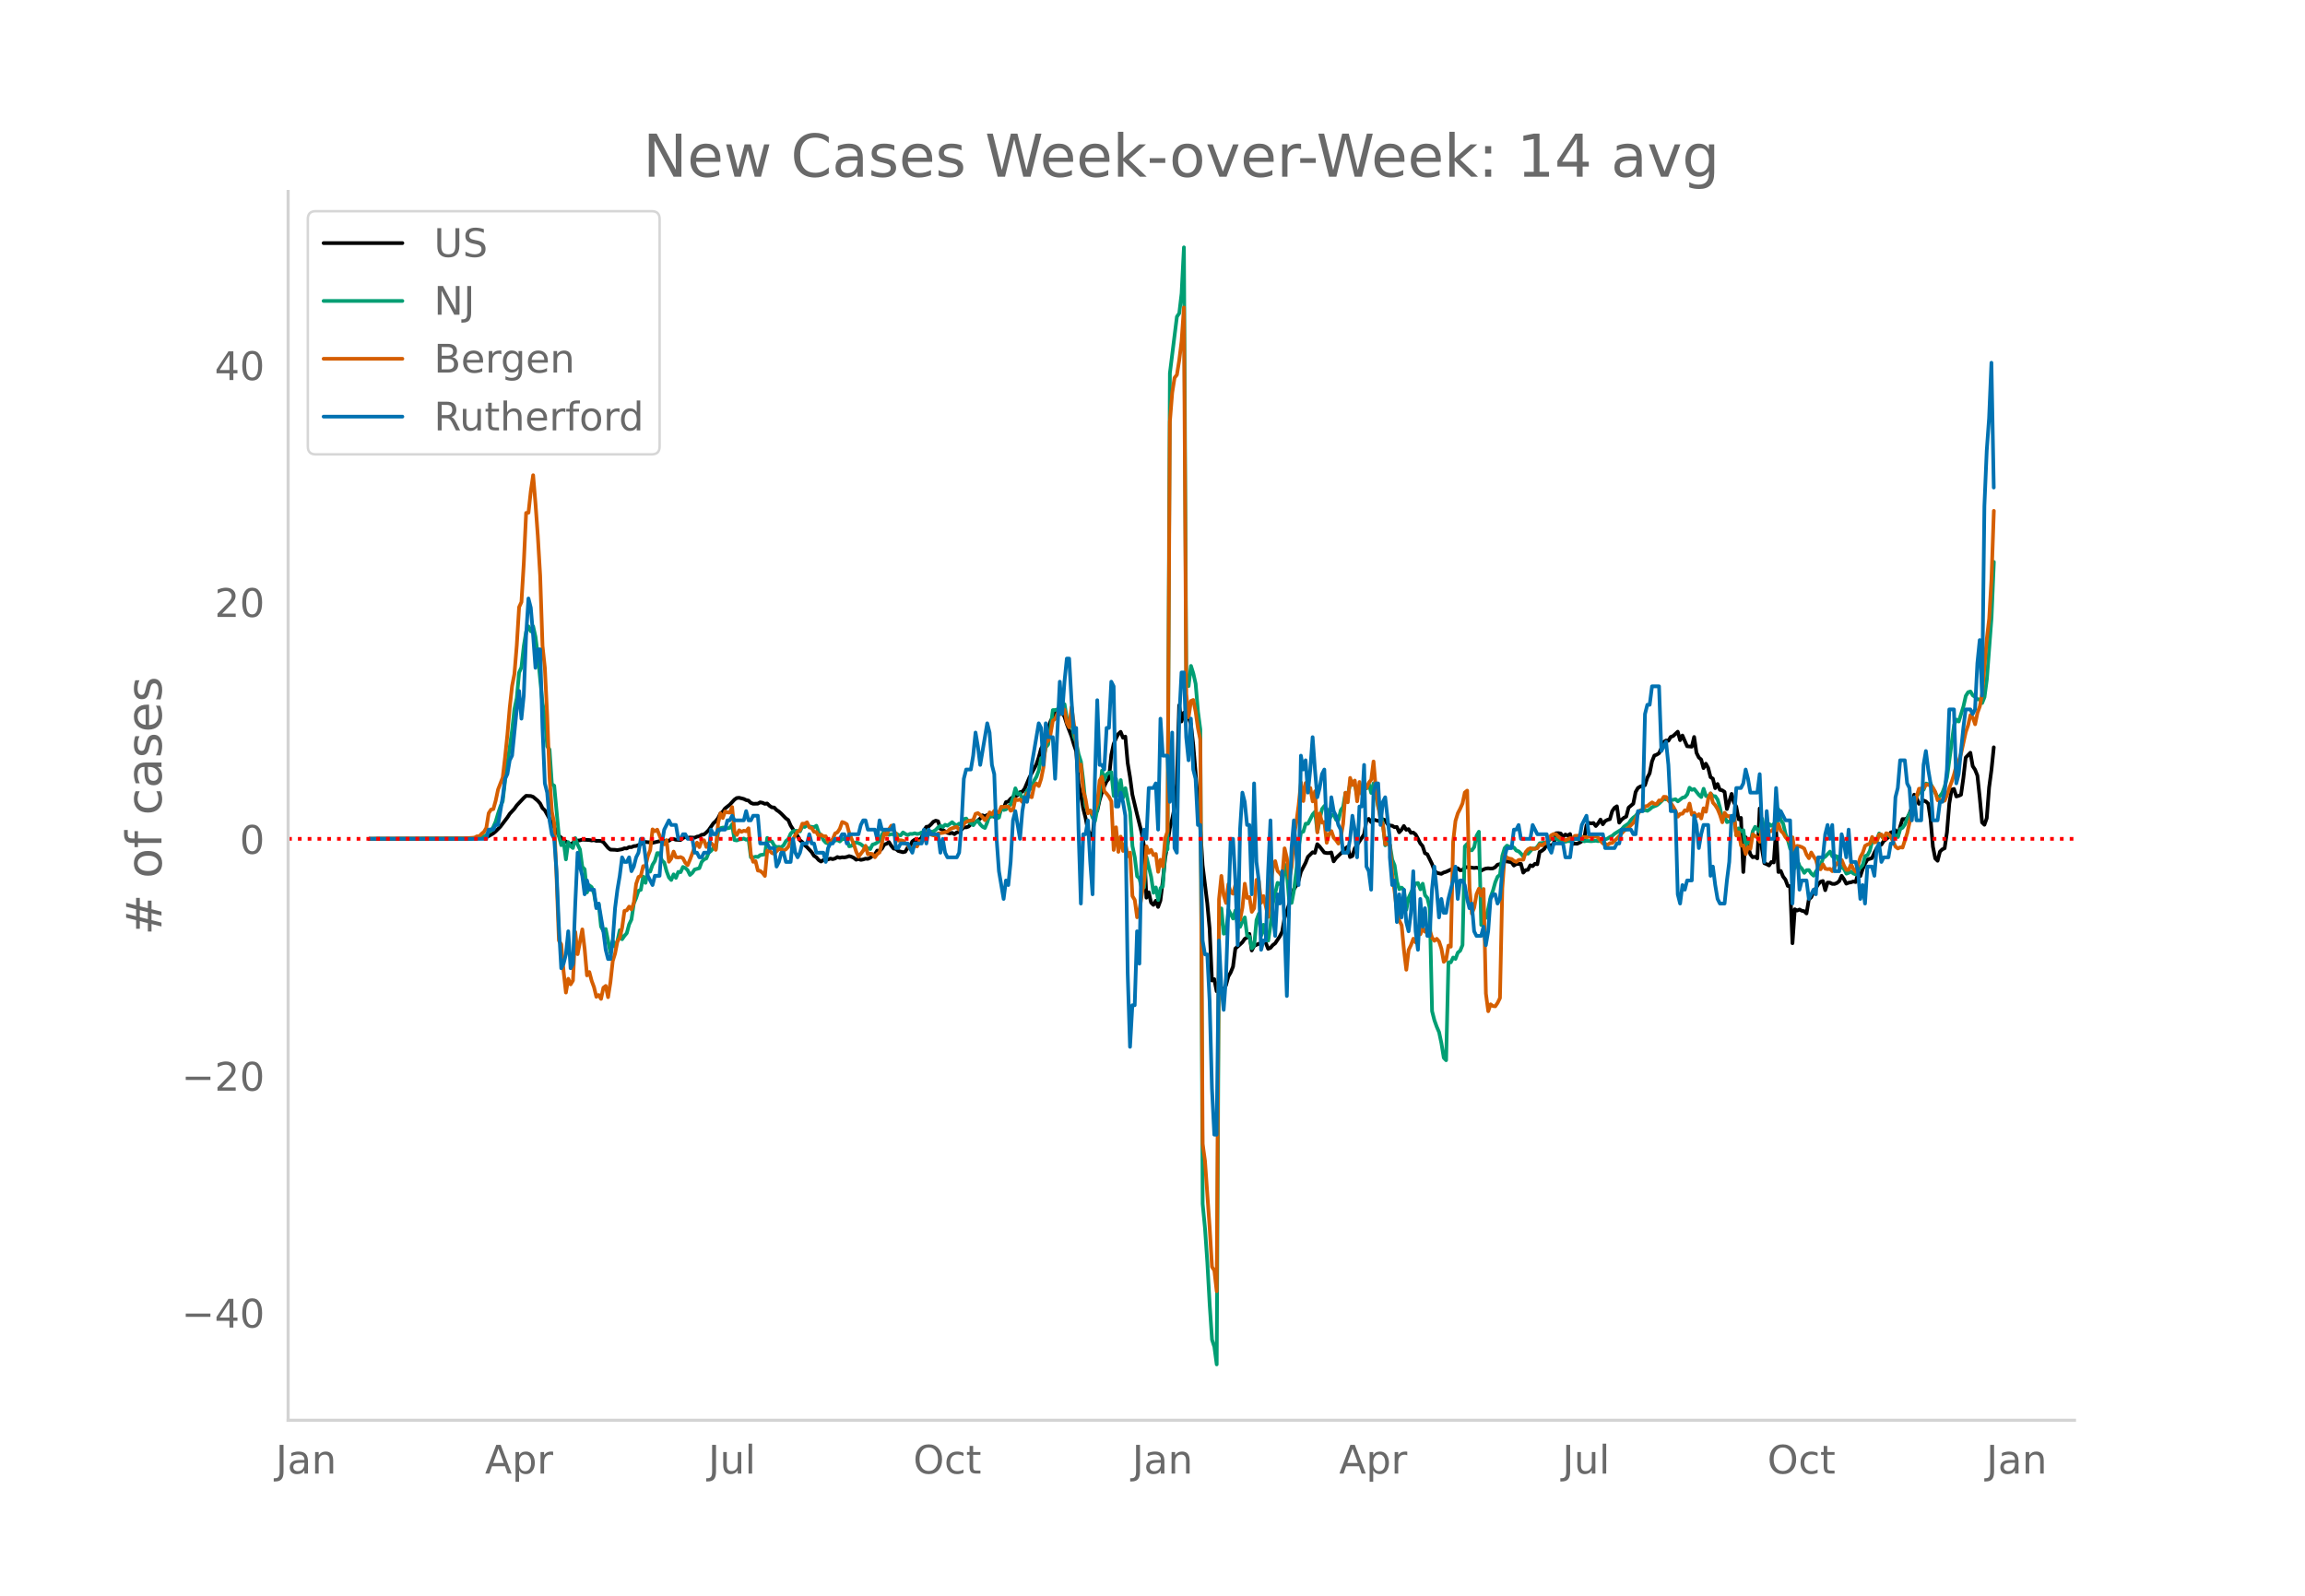 <svg height="864" viewBox="0 0 936 648" width="1248" xmlns="http://www.w3.org/2000/svg" xmlns:xlink="http://www.w3.org/1999/xlink"><defs><style>*{stroke-linecap:butt;stroke-linejoin:round}</style></defs><g id="figure_1"><path d="M0 648h936V0H0z" style="fill:#fff" id="patch_1"/><g id="axes_1"><path d="M117 576.72h725.4V77.76H117z" style="fill:none" id="patch_2"/><path clip-path="url(#pf02ab04420)" d="m149.973 340.626 40.86-.113 4.75-.276 1.9-.344.951-.374 1.9-1.121.95-.81 1.901-1.898 2.85-3.75.951-1.465 1.9-2.065.95-1.355 2.851-3.046.95-.857 1.901.086.95.335 1.9 1.599.951 1.105.95 1.876.95.885 5.702 10.268 1.9 1.75 1.9 1.372.95.295.951-.427.95-.983.95.014.95-.1.951-.291 2.85.17.95.17.951-.128.95.3.95-.025.95.089.951.423 1.9 2.32.95.756 1.901.073.95.113 1.9-.341.951-.39.95.074.95-.57.95.04.95-.416.951-.068 1.9-.743.95-.716.951-.169 1.9.172.95.178 2.851-.67.95.147.95-.337 1.901.037.95-.69.95-.054.95.317 1.901.091.95-.752.95-.504.951.415.95-.176 1.9.102.95-.438.951-.164.95-.602.95-.123.95-.793.951-.97 1.9-2.742.95-.887.95-1.207.951-1.874.95-.78.95-1.32 1.901-1.505 1.9-2.063.95-.658.95-.106 1.901.473.95.469.95.194.951.92.95.378 1.9-.037.95-.546.951.19.95.428.95-.147.95.934.951.626.95.083.95.994.95.63.95.846 1.901 1.935.95.668.95 2.209 1.901 2.997.95 1.24.95 1.764.95.747.951 1.222.95.826 1.9 2.016.951 1.514.95.602.95 1.102.95.62.95-.602.951-.041.95-.207.95-.367.95.25.951-.288.95-.57.95.305.95-.214.95.058.951-.188.95-.356.95.264.95.432.951.784.95-.334.95.404.95-.184.95-.318.951.083.95-.427.95-.78.95-.6.951-1.568.95.168.95-.923.95-1.673.95-.352.951-.667.95 1.487.95 1.157.95.149.951.829 1.9.502.95-.235.95-1.637.951-.566.95-1.97.95-.676.95.441.951-.53.95-.674.95-3.076.95-1.39.95-.146.951-.861.95-1.07.95-.423.95.251.951 3.069.95.415 1.9 1.2.951.243.95-.249.95.55.95-.732.95-.104 1.901-1.962.95.032.95-.312.951-.919.95-.334 1.9-1.21.95-.811.951-1.31.95.417.95-.559.95.799.951-.737.95.689.95.02.95-.99.95-2.298.951-.22.95-2.47.95-.237.95-1.132.951-.687.95-.321.95-.473.95-1.191.95-.204.951-1.238 1.9-4.47 1.901-3.563.95-1.82.95-2.851.95-3.511.95-1.796.951-2.801.95-3.57.95-2.875 1.901-3.563 1.9-.74.95.715.95 1.632.951 3.017 1.9 4.92.95 3.255.951 2.773.95 13.274.95 4.364.95 5.613.95 3.815.951 5.033.95 1.623.95.924.95-9.514.951-.855.95-4.333.95-3.16.95-2.492.95-2.016.951-1.071.95-9.63.95-4.414.95-2.339.951-1.776.95-.872.95 2.4.95-.474.95 10.704.951 5.742.95 7.11 1.9 7.99 1.901 7.6.95 5.41.95 20.873.95-2.212.951 4.2.95.928.95-1.67.95 2.504.951-2.62.95-7.917.95-9.25.95-5.653.95-6.51.951-3.715.95-4.614.95-9.788.95-31.798.951 6.557.95-3.594.95 1.361.95.464.95 2.913.951 8.198.95 11.226.95 13.029.95 9.2.951 15.491 1.9 15.479.95 10.294.95 21.125.951-.567.95 4.913.95-4.287.95 3.272.951.323.95-1.728.95-3.556.95-1.634.95-2.336.951-7.376 1.9-1.664.95-.89.951-1.379.95-.568.95-1.455.95 6.732.95-1.825 1.901-.924.95.306.95-1.446.951.797.95 2.406.95-.37.95-1.127.95-.7 1.901-2.87.95-1.875.95-5.555 2.851-8.538.95-3.159.95-1.386.951-2.013.95-3.657 1.9-3.644.951-2.434 1.9-1.867.95.235.95-3.52.951.955 1.9 2.453.95.192.951-.002.95-.23.95 3.62.95-1.351 2.851-2.73.95-1.147.95-.737.951 4.214.95-.414.95-3.076 3.801-5.72.95-5.587.95-.717.951 1.33.95-1.047 2.85.806.951-.87.95.26.95 1.655.95.564.951.092.95.592.95-.087.95 2.165.95-1.032.951-1.531.95 1.553.95-.28.95 1.498.951-.116.95.788.95 1.678.95 1.927.95 1.122.951 2.885.95.422 1.9 3.896.951 2.564.95 1.082 1.9.412.95-.542.951-.274 2.85-1.341.951.255.95-.371.95.804.95-.053.95-.998.951-.234 1.9.226.95.13.951-.114.95.174.95 1.042.95-.497.95-.357.951-.111.95.099.95-.038.95-.496.951-1.027.95-.198.95-.4.95-.773.951.05 1.9.337.95 1.338.95-.619 1.901-.074.95 3.565.95-1.008.951-.133.95-1.834.95.351.95-.964.95.188.951-5.004.95-.48.95-.769.95-1.653.951.214.95-.029.95-.488.95-4.385.95-.043.951.15.95 1.384.95-.97.95.437.951-.646.95 4.036.95-.144.95.063.95-.422.951-.553.95-.858.95-5.64.95-1.004.951.22.95-.164.95 1.223.95-1.095.95-1.53.951 1.908.95-1.322.95-.477.95-.272.951-3.254.95-1.354.95-.617.95 6.645.95-1.195.951-.783.95-.487.95-3.638 1.901-1.599.95-4.732.95-1.668.95-.564 1.901-.554.95-3.015.95-1.814.95-4.816.951-2.378.95-.359.95-.583.95-2.019.95-2.55.951-.591.95.084.95-1.553.95-.343 1.901-1.778.95 3.447.95-1.89 1.901 4.356 1.9.18.95-3.948.951 6.415.95 1.92.95.8.95 3.503.95-1.796.951 1.718.95 3.755.95.615.95 3.863.951-1.703.95 2.38.95.192.95.645.95 6.966 1.901-6.162.95 3.465.95 1.743.951 5.106.95-.576.95 21.99.95-14.13 1.901 6.936.95 1.2.95-.21.95.675.951-20.289.95 16.59.95 5.658.95.38.95.517.951-1.409.95.195.95-13.245.95 17.125.951-.43.95 2.293.95 1.231.95 2.56.95.09.951 23.181.95-13.796.95.522.95-.422.951.508.95.17.95.92.95-5.735.95-.836.951-2.109 1.9-3.17.95-1.015.951-.306.95 3.73.95-3.099.95.044.95.5.951.014.95-.375.95-.786.95-2.14.951 1.377.95 1.82.95-.397.95-.166.95-.332.951.236.95-3.407.95.967.95-2.86.951-2.164.95-1.653 1.9-.633.95-2.162.951-1.823.95-1.071.95-.41.95-1.499.951-.653.95-.864.95-1.922.95-.24.95-.66.951 2.38.95-3.785.95-3.127.95.027.951-.33.95-1.883.95-2.616.95-5.105.95 1.334.951 2.393.95-.477.95-.878.95.393.951.909.95 6.378.95 11.064.95 4.799.95.936.951-3.69.95-.943.95-.437.95-6.51.951-11.663.95-5.63.95-.3.95 3.05.95-.253.951-.434.95-6.72.95-8.367 1.901-1.967.95 5.44.95 1.43.95 2.389.95 8.905.951 10.135.95.94.95-2.668.95-12.442.951-7.106.95-9.243h0" style="fill:none;stroke:#000;stroke-linecap:round;stroke-width:1.5" id="line2d_1"/><path clip-path="url(#pf02ab04420)" d="m149.973 340.624 41.81-.104 2.85-.251 1.9-.623.95-.58.951-1.165.95-.533.95-1.605.95-2.14.951-3.275.95-2.843.95-2.17.95-8.358 2.851-20.368.95-8.69.95-4.414.951-10.37.95-2.161.95-8.571.95-5.86.95-2.181.951 2 .95-2.04.95 4.279.95 7.391 1.901 19.56.95 5.283.95 12.264.95 1.219.951 14.105.95.635 1.9 20.526.951 3.624.95-1.686.95 7.445.95-7 .95 1.616.951.77.95-4.023.95 2.646.95 1.95.951 7.066.95.986.95 9.41.95-2.87.95.735.951 2.592.95 5.4.95-1.22.95 9.218.951 1.856.95-.866 1.9 9.607.95-4.807.951 2.37.95-2.281.95-4.39.95 3.67.951-1.365.95-1.106.95-3.547.95-2.011.95-6.498.951-2.212.95-2.96.95-.374.95-5.357.951 2.533.95-4.734.95.162.95-2.765.95-1.547.951-3.195.95.043.95 2.927.95.855.951 3.52.95 2.53.95 1.04.95-2.29.95 1.435.951-2.425.95.1.95-2.123.95.41.951.928.95 1.915.95-.843.95-1.37 1.901-.53.95-2.548.95-1.021.95-.402.951-2.313.95-.74.95-1.252.95.564.95-6.753.951-1.767.95-.26.95.016.95.279.951-.202.95-1.454.95 6.428.95.167.95-.406.951-.109.95-.263.95.48.95-.426.951 7.554.95.105.95-.345.95.12.95-.766 1.901-.328.95-6.653.95 1.184.951.27.95 1.664.95.63.95-.108.95.178.951-.844.95-1.686.95-.812.95-2.19.951-.982.95-.247 1.9.298.95-2.089.951.294.95-.72.95.546 1.901.244.95-.585.95 2.855.95.97.95 1.985.951 1.064.95.394.95-.089.95-1.238.951.085.95-.208.95.568.95-.924.95-.054.951.15.95 2.808.95-.193.95-.975.951-.433.95.314.95.452.95.762.95.29.951.55.95.347.95-1.833.95-.27.951-.546.95-.781.95-2.425.95-1.435.95 1.063.951.445.95-.27.95.092.95-.402.951.623.95.166.95-1.176.95.607.95.472.951-.506.95.042.95-.286.95.302.951-.14.95-.526.95-.29.95-.166.95.012.951.197.95-.14.95-.638.95-1.001.951-.639.95.5.95-.925.95.367 1.901-1.407.95.881.95.41.95-.707.951.839.95-2.665.95-.248.95 1.44.951.463.95.809.95-1.273.95-.503.95 1.459.951.955.95.491.95-2.305.95-2.982.951.669.95-1.122.95 1.907.95-.425.95-4.092.951 1.048.95-.255.95-1.16.95-.813.951-2.765.95-3.814.95 2.382.95-.348.95 2.209.951-.685.95-2.638.95-.854.95.193.951-3.342.95-1.609.95-2.576.95-5.005.95.07.951-4.417.95-1.18.95-6.563.95-7.391.951-.035.95-.279.95-.835.95-1.075.95-.17.951 5.89.95 3.249.95-2.6.95 6.591.951 2.387.95 4.792.95 2.967.95 7.805.95 10.265.951 2.135.95-.317.95 2.881.95 1.431 1.901-9.843.95-10.68.95 3.826.95-2.402.951-.6.95-.139.95 9.6.95-6.896.951 6.757.95-6.289.95 7.12.95-3.844 1.901 9.697.95 13.811.95 4.526.95 7.735.951.901.95 4.07.95-.473.95-12.288 1.901 8.072.95 6.429.95-2.182.95 5.14.951-4.861.95-.754.95-13.774.95-1.272.95-193.292 2.852-22.936.95-1.376.95-8.092.95-18.685.95 175.318.95 2.831.95-8.188.951 3.013.95 4.243.95 11.31.95 7.194.951 192.738.95 9.925.95 13.82.95 17.122.95 14.253.951 2.904.95 7.117.95-178.091.95-7.067.951 10.27.95-.33.95-9.445 1.9 3.62.951-3.31.95 6.447.95.232.95-2.27.951-1.574.95 7.399.95.356.95 4.811.95-1.075.951-10.397.95-2.587.95 8.826.95-4.336.951 4.564.95 1.888.95-6.506.95-8.656 1.901-8.312.95.445.95.7.95-8.56.951 3.49.95 11.796.95.263.95-5.101.95-7.775.951-9.758.95-6.01.95-.29.95-3.226.951.008 1.9-3.795.95-1.032.95 8.099.951-5.075.95-4.158.95-1.245.95 1.18.951 4.3.95-1.667.95-.297.95 2.088.95.14.951-4.023.95-1.342.95-5.628.95.782.951-4.502.95-.964.95 1.16.95 4.445.95-2.665.951 1.5.95-1.844.95.174.95-1.853.951 3.733.95-3.891 1.9 9.704.95 2.444.951 4.328.95 8.691.95-3.052.95 2.894.951 5.967.95 2.333.95 6.501.95 3.191.95-.665.951.967.95 8.037.95-4.865.95-2.104 1.901-3.725.95-.178.95 2.557.95-2.275.951 4.684.95 1.133.95 4.027.95 41.9.951 3.7.95 2.654.95 2.212.95 4.506.95 5.868.951.998.95-39.765.95.02.95-1.958.951.553.95-2.54.95-.774.95-2.305.95-40.059.951-1.052.95 2.626.95-.004.95-1.288.951-4.602.95-1.648.95 37.873.95-4.656.95 1.779.951-3.729.95-4.715.95-2.595.95-3.446.951-2.263.95-.723.95-7.712.95-3.164.951-.998.95.46.95-.058.95.39.95 1.22.951.309.95.951.95 1.168.95-1.435.951.267 1.9-2.127.95.155.95-.882.951-1.42.95-.054.95-.205.95.279.951-1.103.95-.855.95-.034.95.135.95.557.951.1.95.391.95.213.95-.286.951.104.95-.394.95-.534 1.9.035.951.24.95.665.95-.194 1.901.143 1.9-.208.95.197 1.901-.704.95-.02.95-.355.95-.638.951-.476.95-.84 2.85-1.775.951-1.102 1.9-1.319.95-1.408.951-.951.95-.724.95-1.264.95-.74.95.013.951-.31.95.282.95-.645.95-.836 1.901-.762.95-.723 1.9-1.872.951.201.95-.344.95.727 1.901-.457.95.875 1.9-1.497.95-.22.951-1.115.95-2.722.95.877.95-.332 1.901 2.39.95.855.95-3.361.95 2.95.951.252.95-1.303.95 1.083.95.077.951 1.377.95 3.272.95 4.831.95-1.14.95 2.161.951-.305.95-.693.95-1.237.95 7.553.951-2.784.95 1.206.95-.475.95 7 .95-3.013.951 1.408.95-4.939.95-1.818 1.901 2.154.95-5.465.95 5.388.95-1.005.95-2.194.951.716.95-.766.95 1.412.95-7.353.951 4.406.95 1.446.95 4.127.95 2.456.95 3.605.951.224.95 7.585.95-3.361.95 2.603.951 1.056.95 1.655.95-1.09.95-.035.95 1.42.951.854.95-1.717.95-1.292.95-1.09.951-3.01.95-.665 1.9-2.008.95 1.942.951-.298.95.298.95 3.407.95 1.06.951.635.95 1.914.95-.356.95-.491.95.793.951.34.95-1.81.95-.932.95-1.118.951-3.574.95-.332.95-1.803.95-3.732.95-.251.951-.565.95-2.51.95 1.125.95.944.951-1.876 1.9 1.257.95-.054.95-.607.951.688.95-3.233.95-.561.95-1.342.951-2.445.95-2.061.95-1.164.95-4.297.95-1.312.951-1.5.95-.735.95-.58.95-2.522.951.31.95-.229.95 2.054.95 1.717.95 1.965.951-.727.95-1.3.95-2.591.95-3.717 2.851-21.234.95-2.193.95.781 1.901-6.138.95-4.235.95-1.512.951-.306.95 1.578.95.634.95.963.95.02.951 1.489.95-2.414.95-7.255 1.901-25.01.95-22.614h0" style="fill:none;stroke:#009e73;stroke-linecap:round;stroke-width:1.5" id="line2d_2"/><path clip-path="url(#pf02ab04420)" d="m149.973 340.624 37.058-.11 4.752-.295.95-.11.95-.516h.95l.95-1.032.95-.774.95-1.622.951-5.933.95-1.474.95-.221.95-3.427.951-4.496 1.9-4.902.95-8.18.95-9.25.951-11.02.95-8.696.95-4.902.95-11.571.951-15.552.95-2.063.95-15.736.95-20.453.95-.074.951-8.807.95-6.45.95 11.535.95 13.23.951 16.067.95 28.487.95 8.881.95 19.458.95 24.765.951 14.225.95 4.643.95 22.074.95 25.612.951 1.548.95 10.982.95 8.587.95-5.602.95 2.285.951-1.548.95-19.716.95 8.992 1.901-10.06.95 7.96.95 10.724.95-1.364.95 3.575.951 2.58.95 3.906.95-.737.95 1.584.951-4.532.95-.738.95 4.57.95-6.007.95-8.66.951-3.059.95-4.938.95-1.474.95-4.017.951-6.891.95-.221.95-1.511.95 1.142.95-2.653.951-7.739.95-2.764.95-.479.95-3.943.951.11.95-4.2.95-2.396.95-8.44.95.738.951-.627 1.9 4.828.95 1.142.951-1.695.95 8.771.95-1.29.95-2.837.95 2.284.951.11.95-.183.95.479.95 1.842.951.958.95-2.21 1.9-5.123.95-1.806.951 1.843.95-2.654.95-.147.95 2.727.951-1.548.95-.037.95.922.95 1.842.95-10.76.951-4.054.95 1.88.95-2.654.95.368.951.074.95-2.248.95 10.135.95 1.216.95-1.917.951.627.95-.442.95.22.95-1.215.951 10.65.95 2.985.95-.295.95 3.833.95.147.951.774.95 1.253.95-10.282.95.037.951.958.95.258 1.9-1.99.95.295.951.442.95-.553.95-.995.95-2.653.951-.368.95-1.77.95-1.473.95-.516.95-2.617.951.037.95-.59.95 2.1.95.222.951 1.548.95.074.95 1.768.95-.663.95.627h.951l.95 2.248.95-.222.95-.884.951-2.285.95-.479.95-1.437.95-2.727.95.331.951.59.95 3.538 1.9 4.606.951 2.985.95 2.064 1.9-2.506.95-1.953.951 3.464.95-.258.95.184.95 1.253.951-1.29.95-.7 1.9-7.628.95.553.951-2.248.95-1.511.95 1.99.95 1.327.951 2.763.95-.147.95.184.95 1.069.95.59.951 1.695.95-.553.95-.737.95.258.951-2.174.95.147.95-.553.95-3.206.95.332.951.663.95.295.95.037.95-.81 1.901-.259 1.9-.516.951-.958.95-.405 1.9-.516.95 1.142.951-.774.95-1.584.95-.848.95-.405 1.901-.295.95-2.543.95-.295.95.737.951.922.95 1.216.95-1.253.95-1.917.951.774.95-1.437.95.442.95.185.95-2.285.951.147.95-.22.95.073.95 1.658.951-.368.95-4.386.95.442.95-.294.95 1.068.951-1.105.95-2.432.95 1.253.95.331.951-4.496.95-1.105.95 1.068.95-2.91.95-4.755.951-10.024.95-.663.95-2.616.95-5.565.951-.737.95-2.285.95.48.95-2.433.95.553.951 5.343.95 1.77.95-8.219 1.901 13.71.95 12.123.95-2.506.95 10.54.95 3.538.951 5.749.95-1.106.95 1.511.95-1.842.951-2.875.95-9.065.95-1.511.95 5.97.95.958.951 1.216.95 1.843.95 19.752.95-9.213.951 9.987.95-6.191.95 5.823.95-3.022.95 5.196.951-1.511.95 17.652.95 1.585.95 7.038.951-2.985 1.9-12.05.95-13.783.95 2.617.951-1.18.95 2.138.95-.48.95 7.26.951-4.9.95 2.763.95-11.535.95-2.763.95-166.313.951-11.83.95-6.044.95-1.179.95-5.97.951-7.665.95-13.746.95 156.916.95 9.508.95-6.634.951-.405.95 4.754.95 6.707.95 4.606.951 164.213.95 6.891 1.9 27.123.95 15.92.951 1.437.95 8.44.95-159.164.95-9.471.951 7.886.95 3.096.95-7.629.95 3.354.95.516.951-3.612.95 10.65.95 3.538.95-4.975.951-9.655.95 5.786.95-.369.95 6.007.95-1.474.951-11.534.95.59.95 8.733.95-2.727 1.901 8.476.95-12.825.95-7.112.95-2.727.951 4.017.95.958.95 1.437.95-11.608.951 3.98.95 8.292.95-4.68.95-12.604.95-5.38.951-7.113.95-9.213.95 7.518.95-7.334.951 2.506.95-.479.95 5.454.95-4.127.95 16.73.951-7.701.95 3.722.95-.258.95 8.439.951-3.575.95-1.179.95 2.727.95.995.95 1.364.951-2.47.95-5.527.95-12.677.95 3.906.951-9.913.95 2.911.95-1.843.95 8.44.95-7.85.951 4.901.95-4.496.95 2.138.95-2.285.951-1.18.95-7.406.95 11.313.95 6.78.95 5.344.951 2.248.95 7.924.95-.111.95.553.951 12.05.95 6.707.95 8.108.95 3.722.95 1.842.951 10.172.95 7.923.95-8.07.95-1.954.951-2.58.95 1.511.95-3.5.95.184.95-2.396.951 1.364.95-1.548.95 1.069.95 2.874.951 1.29.95-.81.95 1.105.95 2.911.95 5.344.951-.922.95-5.675.95.442.95-42.6.951-8.476.95-3.096.95-1.843.95-2.137.95-4.46.951-.773.95 39.579.95 10.355.95-2.395.951-5.49.95-2.212.95 2.838.95-2.727.95 42.49.951 7.15.95-2.802.95.7.95.111.951-1.4.95-1.953.95-44.554.95-13.451.951.995.95.368.95.184.95.774.95.369.951-.774 1.9-.11.95-3.096.951-1.106.95-.479.95.369 1.9-.332.951-1.585.95.443 1.9-1.364.951-1.843.95-.958.95-.479.95.11.95 1.033.951.663 1.9.737 1.901-.848.95.258.95-1.179 1.9-.11.951.516 1.9.184 1.901-.48.95.332.95-.258.95.553.95 1.327.951.995.95.147.95.48.95-.738.951-.073 1.9-1.843 2.851-3.059 1.9-1.363 1.901-1.917.95-1.621.95-2.064.95-1.4.95-.258.951-1.364.95-.11.95-.81.95-.664.951.59.95.036.95-1.437.95.11.95-1.584.951.074.95 1.474.95.958.95 1.474.951 1.695.95 2.396.95-1.106.95-.11.95-1.364.951.258.95-2.985.95 4.496.95-.737.951 1.437.95-.884.95 1.732.95-4.128.95 1.4.951-5.343.95-2.1.95 3.758.95 1.069.951 1.548.95 2.321.95 3.022.95-3.87.95 1.401.951-.073.95 1.842.95-2.174.95 8.255.951-1.327.95 5.417.95-.037.95 3.501.95-2.948.951.774.95-5.86 1.9 1.327.951 1.696.95-5.676.95 2.801h.95l.95-1.327.951-.147.95-1.106.95.774.95-2.58.951 2.838.95.885.95 1.695 1.9 2.027.951-1.99.95 6.301.95-2.837.95.184.951.332.95.59.95 2.469.95 1.437.95-2.322.951 1.622.95 1.363.95 3.612.95.22.951-1.99.95 1.77.95.184.95-.11.95.92.951-1.879.95-1.4.95.516.95-1.77.951 2.322.95 1.696.95-.074.95-2.248.95 1.953.951 1.069.95-2.764.95-3.206.95-1.695.951-2.801.95-.553.95-.258.95-2.8.95 2.247.951-.368.95-2.875h.95l.95 1.917.951-2.433.95.295.95 1.18 1.9 3.98.951.737.95-.48.95.111 1.901-5.896.95-4.423 1.9-6.854.95-3.648.951-3.059 1.9-.258.95-1.51.951.22.95.074.95 1.069.95 1.732.95 3.353.951-.295.95.664.95-.258.95-2.285.951-2.911.95-2.506.95-2.949.95-3.722.95-1.658.951-3.095 1.9-8.698.95-2.763.951-4.128.95.995.95 2.727.95-4.643.95-2.58.951-5.27 1.9-22.295.95-8.07.951-16.179.95-27.639h0" style="fill:none;stroke:#d55e00;stroke-linecap:round;stroke-width:1.5" id="line2d_3"/><path clip-path="url(#pf02ab04420)" d="M149.973 340.624h47.51l.951-3.753h1.9l.95-1.877h.951l1.9-11.262.95-7.508.95-1.877.951-5.63.95-1.877 1.9-18.77.951-7.507.95 11.261.95-9.385.95-24.4.95-15.015.951 3.754.95 11.261.95 13.139.95-7.508h.951l.95 31.908.95 22.523.95 3.754.95 11.262.951 5.63.95 1.877.95 13.139.95 22.523.951 16.893.95-1.877.95-3.754.95-9.385.95 15.016.951-1.877.95-24.4.95-20.647.95 5.631.951 3.754.95 7.508.95-5.631.95 3.754h1.901l.95 7.507.95-1.877 1.901 11.262.95 7.508.95 3.754h.95l.95-7.508.951-13.139.95-7.507.95-5.631.95-7.508.951 1.877h.95l.95-1.877.95 5.63.95-1.876.951-3.754.95-1.877.95-5.63h.95l1.901 15.015 1.9 3.754.95-3.754h1.901l.95-13.139.95-5.63 1.901-3.754.95 1.877h1.9l.951 5.63h.95l.95-1.877h.95l.951 1.877h1.9l.95 5.631h.95l.951 1.877h.95l.95-1.877h1.901l.95-9.384.95 1.876h.95l.95-1.876h2.852l.95-3.754h.95l.95-1.877.95 1.877h3.801l.95-3.754.95 3.754h.951l.95-1.877h1.9l.95 11.261h2.852l.95 1.877h1.9l.95 7.508.95-1.877.95-3.754h.951l.95 3.754h1.9l.951-9.385.95 5.631.95 1.877.95-1.877.95-3.754h1.901l.95-3.754.95 3.754h.951l.95 3.754h2.85l.951 3.754.95-5.63.95-1.878h.95l.951-1.877h1.9l.95-1.877h.95l.951 3.754.95-3.754h3.801l.95-3.753.95-1.877h.95l.951 3.754h2.85l.951 3.753.95-7.507.95 3.754h3.801l.95-1.877.95 9.384h.951l.95-1.877h2.85l1.901 3.754.95-3.754h2.851l.95-5.63.95 5.63.95-5.63.951 1.876h2.85l.951 7.508.95-5.63.95 5.63.95 1.877h3.802l.95-1.877.95-11.261.95-18.77.95-3.754h1.901l.95-5.63.95-9.385.95 5.63.95 7.508 2.852-16.892.95 3.754.95 13.138.95 3.754.95 26.277.95 13.139 1.901 11.262.95-7.508.95 1.877.95-9.385.951-16.892.95-3.754 1.9 11.261.95-11.261.951-5.631.95 1.877.95-5.63.95-9.386 2.851-16.892.95 1.877.95 15.015.951-16.892.95 5.63h1.9l.951 16.893 1.9-39.415.95 13.138.95-13.138.951-9.385h.95l.95 16.892.95 13.139.951-1.877.95 41.293.95 30.03.95-28.154h.95l.951-5.63.95 16.892.95 13.139.95-46.924.951-31.908.95 26.277h.95l.95 1.877.95-16.892h.951l.95-18.77.95 1.878.95 48.8h.951l.95-5.63.95 3.753.95 5.63.95 63.816.951 30.031.95-16.892h.95l.95-30.03.951 13.138.95-48.8.95-5.631.95 3.753.95-20.646h1.901l.95-1.877.95 18.77.951-45.047.95 15.016h1.9l.95 18.769.951-28.154.95 46.923.95 1.877.95-54.43.951-18.77h.95l.95 26.277.95 9.385.95-16.893.951 20.646.95 3.754.95 18.77h.95l.951 46.923.95 5.63h.95l.95 18.77.95 35.662.951 18.77h.95l.95-78.832.95 18.77.951 9.384.95-13.139 1.9-56.308h.95l.951 16.893.95 26.277.95-46.923.95-15.016.951 3.754.95 9.385h.95l.95 28.154.95-45.047.951 31.908.95 7.508.95 28.154.95-3.754h.951l.95-28.154.95-20.646.95 37.538.95 9.385.951-16.892.95 3.753.95-13.138.95 22.523.951 28.154.95-37.539.95-22.523.95-11.261 1.901 26.277.95-52.554.95 5.63.95-3.753.951 13.138.95-9.385.95-13.138.95 13.138.95 11.262.951-3.754.95-5.63.95-1.878.95 24.4h.951l.95-13.138.95 5.63.95 1.878.95 3.754.951 1.877.95 9.384h1.9l.951-5.63.95-9.385.95 5.63.95 11.262.95-20.646h.951l.95-16.893.95 41.293.95 1.877.951 7.508.95-39.416.95-3.754h.95l.95 16.893.951-9.385.95-1.877 1.9 16.892v7.508l.951 11.262.95-1.877.95 16.892.95-11.261.95 9.384.951-11.261.95 13.138.95 3.754.95-7.508.951-16.892.95 24.4.95 7.508.95-20.646.95 11.261.951-7.508.95 11.262h.95l.95-18.77.951-9.384.95 9.385.95 11.261.95-7.507.95 5.63h.951l.95-5.63 1.9-7.508.951-5.631.95 13.139.95-7.508h.95l.95 1.877.951 5.63.95 3.754.95-1.877.95 11.262.951 1.877h1.9l.95-3.754.95 7.508.951-5.63.95-13.14.95-1.876h.95l.951 3.753.95-1.876.95-11.262.95-5.63.951-3.755h1.9l.95-7.507h.95l.951-1.877.95 5.63h3.801l.95-5.63 1.9 3.753h3.802l.95 5.631.95 1.877.95-3.754h3.801l.95 5.631h1.901l.95-7.508h2.85l.951-5.63 1.9-3.754.95 7.507h5.702l.95 5.631h3.801l.95-1.877h.95l.95-5.63h3.802l.95 1.876h.95l.95-9.384h1.9l.951-39.416.95-3.754h.95l.95-7.507h2.851l.95 26.277 1.901-3.754.95 9.384.95 18.77h1.901l.95 33.785.95 3.753.95-7.507.95 1.877.951-3.754h1.9l.95-26.277.951 3.754.95 9.384.95-5.63.95-3.754h1.901l.95 20.646.95-3.754.95 7.508.951 5.63.95 1.877h1.9l.95-9.384.951-7.508.95-18.77.95 1.878.95-13.139h1.901l.95-1.877.95-5.63.95 3.753.951 5.631h2.85l.951-7.508.95 22.524.95 13.138.95-20.646.95 11.261h1.901l.95-20.646.95 13.139.951-3.754 1.9 3.754h1.9l.951 33.784.95-20.646.95-1.877.95 16.893.951-3.754h1.9l.95 7.508 1.901-3.754.95 1.877.95-15.016h1.901l.95-9.385.95-3.753.95 5.63.95-5.63.951 18.769h1.9l.95-15.016.951 3.754.95 5.631.95-11.261.95 13.138h1.901l.95 3.754.95 11.262.95-5.631.951 7.507.95-15.015h1.9l.95 3.754.951-11.262.95-1.877.95 7.508.95-1.877h1.901l.95-5.63h.95l.95-18.77.951-3.754.95-11.261h1.9l.951 9.384.95 1.877.95 13.139.95-9.385.95 9.385h1.901l.95-22.524.95-5.63.951 7.507.95 5.631.95 15.016h1.9l.951-7.508h.95l.95-3.754.95-9.385.951-24.4h1.9l.95 30.031.95-3.754 1.901-18.769.95-7.508h1.901l.95 1.877.95-1.877.95-18.769.95-9.385.951 22.523.95-76.954.95-22.523.95-13.138.951-22.524.95 50.678h0" style="fill:none;stroke:#0072b2;stroke-linecap:round;stroke-width:1.5" id="line2d_4"/><path clip-path="url(#pf02ab04420)" d="M117 340.624h725.4" style="fill:none;stroke:red;stroke-dasharray:1.5,2.475;stroke-dashoffset:0;stroke-width:1.5" id="line2d_5"/><path d="M117 576.72V77.76" style="fill:none;stroke:#d3d3d3;stroke-linecap:square;stroke-linejoin:miter;stroke-width:1.25" id="patch_3"/><path d="M117 576.72h725.4" style="fill:none;stroke:#d3d3d3;stroke-linecap:square;stroke-linejoin:miter;stroke-width:1.25" id="patch_4"/><g id="matplotlib.axis_1"><g id="xtick_1"><g style="fill:#696969" transform="matrix(.16 0 0 -.16 111.984 598.378)" id="text_1"><defs><path d="M9.813 72.906h9.859V5.078q0-13.187-5-19.14-5-5.954-16.094-5.954h-3.75v8.297h3.078q6.531 0 9.219 3.672Q9.813-4.39 9.813 5.078z" id="DejaVuSans-74"/><path d="M34.281 27.484q-10.89 0-15.093-2.484-4.204-2.484-4.204-8.5 0-4.781 3.157-7.594 3.156-2.797 8.562-2.797 7.485 0 12 5.297 4.516 5.297 4.516 14.078v2zm17.922 3.72V0H43.22v8.297Q40.14 3.328 35.547.953q-4.594-2.375-11.234-2.375-8.391 0-13.36 4.719Q6 8.016 6 15.922q0 9.219 6.172 13.906 6.187 4.688 18.437 4.688h12.61v.89q0 6.203-4.078 9.594-4.078 3.39-11.453 3.39-4.688 0-9.141-1.124-4.438-1.125-8.531-3.375v8.312q4.921 1.906 9.562 2.844 4.64.953 9.031.953 11.875 0 17.735-6.156 5.86-6.14 5.86-18.64z" id="DejaVuSans-97"/><path d="M54.89 33.016V0h-8.984v32.719q0 7.765-3.031 11.61-3.031 3.858-9.078 3.858-7.281 0-11.484-4.64-4.204-4.625-4.204-12.64V0H9.08v54.688h9.03v-8.5q3.235 4.937 7.594 7.374Q30.078 56 35.797 56q9.422 0 14.25-5.828 4.844-5.828 4.844-17.156z" id="DejaVuSans-110"/></defs><use xlink:href="#DejaVuSans-74"/><use x="29.492" xlink:href="#DejaVuSans-97"/><use x="90.771" xlink:href="#DejaVuSans-110"/></g></g><g id="xtick_2"><g style="fill:#696969" transform="matrix(.16 0 0 -.16 196.947 598.378)" id="text_2"><defs><path d="M34.188 63.188 20.797 26.906h26.812zm-5.579 9.718h11.188L67.578 0h-10.25l-6.64 18.703h-32.86L11.188 0H.78z" id="DejaVuSans-65"/><path d="M18.11 8.203v-29H9.077v75.484h9.031v-8.296q2.844 4.875 7.157 7.234Q29.594 56 35.594 56q9.968 0 16.187-7.906 6.235-7.907 6.235-20.797T51.78 6.484q-6.218-7.906-16.187-7.906-6 0-10.328 2.375-4.313 2.375-7.157 7.25zm30.578 19.094q0 9.906-4.079 15.547-4.078 5.64-11.203 5.64-7.14 0-11.218-5.64-4.079-5.64-4.079-15.547 0-9.906 4.078-15.547 4.079-5.64 11.22-5.64 7.124 0 11.202 5.64t4.078 15.547z" id="DejaVuSans-112"/><path d="M41.11 46.297q-1.516.875-3.297 1.281Q36.03 48 33.89 48q-7.625 0-11.703-4.953-4.079-4.953-4.079-14.234V0H9.08v54.688h9.03v-8.5q2.844 4.984 7.375 7.39Q30.031 56 36.531 56q.922 0 2.047-.125 1.125-.11 2.484-.36z" id="DejaVuSans-114"/></defs><use xlink:href="#DejaVuSans-65"/><use x="68.408" xlink:href="#DejaVuSans-112"/><use x="131.885" xlink:href="#DejaVuSans-114"/></g></g><g id="xtick_3"><g style="fill:#696969" transform="matrix(.16 0 0 -.16 287.605 598.378)" id="text_3"><defs><path d="M8.5 21.578v33.11h8.984V21.922q0-7.766 3.016-11.656 3.031-3.875 9.094-3.875 7.265 0 11.484 4.64 4.234 4.64 4.234 12.656v31h8.985V0h-8.984v8.406Q42.047 3.422 37.718 1q-4.313-2.422-10.032-2.422-9.421 0-14.312 5.86Q8.5 10.296 8.5 21.578zM31.11 56z" id="DejaVuSans-117"/><path d="M9.422 75.984h8.984V0H9.422z" id="DejaVuSans-108"/></defs><use xlink:href="#DejaVuSans-74"/><use x="29.492" xlink:href="#DejaVuSans-117"/><use x="92.871" xlink:href="#DejaVuSans-108"/></g></g><g id="xtick_4"><g style="fill:#696969" transform="matrix(.16 0 0 -.16 370.845 598.378)" id="text_4"><defs><path d="M39.406 66.219q-10.75 0-17.078-8.016-6.312-8-6.312-21.828 0-13.766 6.312-21.781 6.328-8 17.078-8 10.735 0 17.016 8 6.281 8.015 6.281 21.781 0 13.828-6.281 21.828-6.281 8.016-17.016 8.016zm0 8q15.328 0 24.5-10.281 9.188-10.282 9.188-27.563 0-17.234-9.188-27.516-9.172-10.28-24.5-10.28-15.375 0-24.593 10.25-9.204 10.265-9.204 27.546t9.204 27.563q9.218 10.28 24.593 10.28z" id="DejaVuSans-79"/><path d="M48.781 52.594v-8.407q-3.812 2.11-7.64 3.157-3.828 1.047-7.735 1.047-8.75 0-13.593-5.547-4.829-5.532-4.829-15.547 0-10.016 4.829-15.563 4.843-5.53 13.593-5.53 3.907 0 7.735 1.046 3.828 1.047 7.64 3.156V2.094Q45.016.344 40.984-.531q-4.015-.89-8.562-.89-12.36 0-19.64 7.765-7.266 7.765-7.266 20.953 0 13.375 7.343 21.031Q20.22 56 33.016 56q4.14 0 8.093-.86 3.953-.843 7.672-2.546z" id="DejaVuSans-99"/><path d="M18.313 70.219V54.688h18.5v-6.985h-18.5V18.016q0-6.688 1.828-8.594 1.828-1.906 7.453-1.906h9.218V0h-9.218q-10.407 0-14.36 3.875-3.953 3.89-3.953 14.14v29.688H2.687v6.984h6.594V70.22z" id="DejaVuSans-116"/></defs><use xlink:href="#DejaVuSans-79"/><use x="78.711" xlink:href="#DejaVuSans-99"/><use x="133.691" xlink:href="#DejaVuSans-116"/></g></g><g id="xtick_5"><g style="fill:#696969" transform="matrix(.16 0 0 -.16 459.766 598.378)" id="text_5"><use xlink:href="#DejaVuSans-74"/><use x="29.492" xlink:href="#DejaVuSans-97"/><use x="90.771" xlink:href="#DejaVuSans-110"/></g></g><g id="xtick_6"><g style="fill:#696969" transform="matrix(.16 0 0 -.16 543.778 598.378)" id="text_6"><use xlink:href="#DejaVuSans-65"/><use x="68.408" xlink:href="#DejaVuSans-112"/><use x="131.885" xlink:href="#DejaVuSans-114"/></g></g><g id="xtick_7"><g style="fill:#696969" transform="matrix(.16 0 0 -.16 634.436 598.378)" id="text_7"><use xlink:href="#DejaVuSans-74"/><use x="29.492" xlink:href="#DejaVuSans-117"/><use x="92.871" xlink:href="#DejaVuSans-108"/></g></g><g id="xtick_8"><g style="fill:#696969" transform="matrix(.16 0 0 -.16 717.677 598.378)" id="text_8"><use xlink:href="#DejaVuSans-79"/><use x="78.711" xlink:href="#DejaVuSans-99"/><use x="133.691" xlink:href="#DejaVuSans-116"/></g></g><g id="xtick_9"><g style="fill:#696969" transform="matrix(.16 0 0 -.16 806.597 598.378)" id="text_9"><use xlink:href="#DejaVuSans-74"/><use x="29.492" xlink:href="#DejaVuSans-97"/><use x="90.771" xlink:href="#DejaVuSans-110"/></g></g></g><g id="matplotlib.axis_2"><g id="ytick_1"><g style="fill:#696969" transform="matrix(.16 0 0 -.16 73.733 539.083)" id="text_10"><defs><path d="M10.594 35.5h62.593v-8.297H10.594z" id="DejaVuSans-8722"/><path d="M37.797 64.313 12.89 25.39h24.906zm-2.594 8.593H47.61V25.391h10.407v-8.203H47.609V0h-9.812v17.188H4.89v9.515z" id="DejaVuSans-52"/><path d="M31.781 66.406q-7.61 0-11.453-7.5Q16.5 51.422 16.5 36.375q0-14.984 3.828-22.484 3.844-7.5 11.453-7.5 7.672 0 11.5 7.5 3.844 7.5 3.844 22.484 0 15.047-3.844 22.531-3.828 7.5-11.5 7.5zm0 7.813q12.266 0 18.735-9.703 6.468-9.688 6.468-28.141 0-18.406-6.468-28.11-6.47-9.687-18.735-9.687-12.25 0-18.718 9.688-6.47 9.703-6.47 28.109 0 18.453 6.47 28.14Q19.53 74.22 31.78 74.22z" id="DejaVuSans-48"/></defs><use xlink:href="#DejaVuSans-8722"/><use x="83.789" xlink:href="#DejaVuSans-52"/><use x="147.412" xlink:href="#DejaVuSans-48"/></g></g><g id="ytick_2"><g style="fill:#696969" transform="matrix(.16 0 0 -.16 73.733 442.893)" id="text_11"><defs><path d="M19.188 8.297h34.421V0H7.33v8.297q5.609 5.812 15.296 15.594 9.703 9.797 12.188 12.64 4.734 5.313 6.609 9 1.89 3.688 1.89 7.25 0 5.813-4.078 9.469-4.078 3.672-10.625 3.672-4.64 0-9.797-1.61-5.14-1.609-11-4.89v9.969Q13.767 71.78 18.938 73q5.188 1.219 9.485 1.219 11.328 0 18.062-5.672 6.735-5.656 6.735-15.125 0-4.5-1.688-8.531-1.672-4.016-6.125-9.485-1.218-1.422-7.765-8.187-6.532-6.766-18.453-18.922z" id="DejaVuSans-50"/></defs><use xlink:href="#DejaVuSans-8722"/><use x="83.789" xlink:href="#DejaVuSans-50"/><use x="147.412" xlink:href="#DejaVuSans-48"/></g></g><g id="ytick_3"><use xlink:href="#DejaVuSans-48" style="fill:#696969" transform="matrix(.16 0 0 -.16 97.32 346.703)" id="text_12"/></g><g id="ytick_4"><g style="fill:#696969" transform="matrix(.16 0 0 -.16 87.14 250.513)" id="text_13"><use xlink:href="#DejaVuSans-50"/><use x="63.623" xlink:href="#DejaVuSans-48"/></g></g><g id="ytick_5"><g style="fill:#696969" transform="matrix(.16 0 0 -.16 87.14 154.324)" id="text_14"><use xlink:href="#DejaVuSans-52"/><use x="63.623" xlink:href="#DejaVuSans-48"/></g></g><g style="fill:#696969" transform="matrix(0 -.2 -.2 0 65.573 379.813)" id="text_15"><defs><path d="M51.125 44H36.922l-4.11-16.313h14.313zm-7.328 27.781-5.078-20.265h14.265L58.11 71.78h7.813L60.89 51.516h15.234V44h-17.14l-4-16.313h15.53V20.22H53.079L48 0h-7.813l5.032 20.219H30.906L25.875 0h-7.86l5.079 20.219H7.719v7.468h17.187L29 44H13.281v7.516h17.625l4.985 20.265z" id="DejaVuSans-35"/><path d="M30.61 48.39q-7.22 0-11.422-5.64-4.204-5.64-4.204-15.453 0-9.813 4.172-15.453 4.188-5.64 11.453-5.64 7.188 0 11.375 5.655 4.203 5.672 4.203 15.438 0 9.719-4.203 15.406-4.187 5.688-11.375 5.688zm0 7.61q11.718 0 18.406-7.625 6.703-7.61 6.703-21.078 0-13.422-6.703-21.078-6.688-7.64-18.407-7.64-11.765 0-18.437 7.64-6.656 7.656-6.656 21.078 0 13.469 6.656 21.078Q18.844 56 30.609 56z" id="DejaVuSans-111"/><path d="M37.11 75.984V68.5h-8.594q-4.828 0-6.72-1.953-1.874-1.953-1.874-7.031v-4.828h14.797v-6.985H19.922V0H10.89v47.703H2.297v6.984h8.594V58.5q0 9.125 4.25 13.297 4.25 4.187 13.468 4.187z" id="DejaVuSans-102"/><path d="M44.281 53.078v-8.5q-3.797 1.953-7.906 2.922-4.094.984-8.5.984-6.688 0-10.031-2.047-3.344-2.046-3.344-6.156 0-3.125 2.39-4.906 2.391-1.781 9.626-3.39l3.078-.688q9.562-2.047 13.593-5.781 4.032-3.735 4.032-10.422 0-7.625-6.032-12.078-6.03-4.438-16.578-4.438-4.39 0-9.156.86Q10.688.296 5.422 2v9.281q4.984-2.594 9.812-3.89 4.829-1.282 9.579-1.282 6.343 0 9.75 2.172 3.421 2.172 3.421 6.125 0 3.656-2.468 5.61-2.453 1.953-10.813 3.765l-3.125.735q-8.344 1.75-12.062 5.39-3.704 3.64-3.704 9.985 0 7.718 5.47 11.906Q16.75 56 26.811 56q4.97 0 9.36-.734 4.406-.72 8.11-2.188z" id="DejaVuSans-115"/><path d="M56.203 29.594v-4.39H14.891q.593-9.282 5.593-14.142 5-4.859 13.938-4.859 5.172 0 10.031 1.266 4.86 1.265 9.656 3.812v-8.5Q49.266.734 44.187-.344 39.11-1.422 33.892-1.422q-13.094 0-20.735 7.61-7.64 7.625-7.64 20.625 0 13.421 7.25 21.296Q20.016 56 32.328 56q11.031 0 17.453-7.11 6.422-7.093 6.422-19.296zm-8.984 2.64q-.094 7.36-4.125 11.75-4.032 4.407-10.672 4.407-7.516 0-12.031-4.25-4.516-4.25-5.203-11.97z" id="DejaVuSans-101"/></defs><use xlink:href="#DejaVuSans-35"/><use x="83.789" xlink:href="#DejaVuSans-32"/><use x="115.576" xlink:href="#DejaVuSans-111"/><use x="176.758" xlink:href="#DejaVuSans-102"/><use x="211.963" xlink:href="#DejaVuSans-32"/><use x="243.75" xlink:href="#DejaVuSans-99"/><use x="298.73" xlink:href="#DejaVuSans-97"/><use x="360.01" xlink:href="#DejaVuSans-115"/><use x="412.109" xlink:href="#DejaVuSans-101"/><use x="473.633" xlink:href="#DejaVuSans-115"/></g></g><g style="fill:#696969" transform="matrix(.24 0 0 -.24 261.11 71.76)" id="text_16"><defs><path d="M9.813 72.906h13.28l32.329-60.984v60.984h9.562V0h-13.28L19.39 60.984V0H9.813z" id="DejaVuSans-78"/><path d="M4.203 54.688h8.985l11.234-42.672 11.172 42.672h10.593l11.235-42.672 11.187 42.672h8.985L63.28 0H52.688L40.922 44.828 29.109 0H18.5z" id="DejaVuSans-119"/><path d="M64.406 67.281v-10.39q-4.984 4.64-10.625 6.922-5.64 2.296-11.984 2.296-12.5 0-19.14-7.64-6.641-7.64-6.641-22.094 0-14.406 6.64-22.047 6.64-7.64 19.14-7.64 6.345 0 11.985 2.296 5.64 2.297 10.625 6.938V5.609Q59.234 2.094 53.437.33q-5.78-1.75-12.218-1.75-16.563 0-26.094 10.124-9.516 10.14-9.516 27.672 0 17.578 9.516 27.703 9.531 10.14 26.094 10.14 6.531 0 12.312-1.734 5.797-1.734 10.875-5.203z" id="DejaVuSans-67"/><path d="M3.328 72.906h9.953L28.61 11.281l15.282 61.625h11.093l15.328-61.625 15.282 61.625h10.015L77.297 0H64.89L49.516 63.281 33.984 0H21.578z" id="DejaVuSans-87"/><path d="M9.078 75.984h9.031V31.11l26.813 23.578H56.39l-29-25.578L57.625 0H45.906L18.11 26.703V0H9.08z" id="DejaVuSans-107"/><path d="M4.89 31.39h26.313v-8H4.891z" id="DejaVuSans-45"/><path d="M2.984 54.688H12.5L29.594 8.797l17.093 45.89h9.516L35.687 0H23.485z" id="DejaVuSans-118"/><path d="M11.719 12.406h10.297V0H11.719zm0 39.297h10.297v-12.39H11.719z" id="DejaVuSans-58"/><path d="M12.406 8.297h16.11v55.625l-17.532-3.516v8.985l17.438 3.515h9.86V8.296H54.39V0H12.406z" id="DejaVuSans-49"/><path d="M45.406 27.984q0 9.766-4.031 15.125-4.016 5.375-11.297 5.375-7.219 0-11.25-5.375-4.031-5.359-4.031-15.125 0-9.718 4.031-15.093t11.25-5.375q7.281 0 11.297 5.375 4.031 5.375 4.031 15.093zm8.985-21.203q0-13.953-6.203-20.765Q42-20.797 29.203-20.797q-4.734 0-8.937.703-4.203.703-8.157 2.172v8.735q3.954-2.141 7.813-3.157 3.86-1.031 7.86-1.031 8.843 0 13.234 4.61 4.39 4.609 4.39 13.937v4.453q-2.781-4.844-7.125-7.234Q33.938 0 27.875 0 17.828 0 11.672 7.656q-6.156 7.672-6.156 20.328 0 12.688 6.156 20.344Q17.828 56 27.875 56q6.063 0 10.406-2.39 4.344-2.391 7.125-7.22v8.297h8.985z" id="DejaVuSans-103"/></defs><use xlink:href="#DejaVuSans-78"/><use x="74.805" xlink:href="#DejaVuSans-101"/><use x="136.328" xlink:href="#DejaVuSans-119"/><use x="218.115" xlink:href="#DejaVuSans-32"/><use x="249.902" xlink:href="#DejaVuSans-67"/><use x="319.727" xlink:href="#DejaVuSans-97"/><use x="381.006" xlink:href="#DejaVuSans-115"/><use x="433.105" xlink:href="#DejaVuSans-101"/><use x="494.629" xlink:href="#DejaVuSans-115"/><use x="546.729" xlink:href="#DejaVuSans-32"/><use x="578.516" xlink:href="#DejaVuSans-87"/><use x="671.518" xlink:href="#DejaVuSans-101"/><use x="733.041" xlink:href="#DejaVuSans-101"/><use x="794.564" xlink:href="#DejaVuSans-107"/><use x="852.475" xlink:href="#DejaVuSans-45"/><use x="890.434" xlink:href="#DejaVuSans-111"/><use x="951.615" xlink:href="#DejaVuSans-118"/><use x="1010.795" xlink:href="#DejaVuSans-101"/><use x="1072.318" xlink:href="#DejaVuSans-114"/><use x="1107.057" xlink:href="#DejaVuSans-45"/><use x="1139.141" xlink:href="#DejaVuSans-87"/><use x="1232.143" xlink:href="#DejaVuSans-101"/><use x="1293.666" xlink:href="#DejaVuSans-101"/><use x="1355.189" xlink:href="#DejaVuSans-107"/><use x="1413.1" xlink:href="#DejaVuSans-58"/><use x="1446.791" xlink:href="#DejaVuSans-32"/><use x="1478.578" xlink:href="#DejaVuSans-49"/><use x="1542.201" xlink:href="#DejaVuSans-52"/><use x="1605.824" xlink:href="#DejaVuSans-32"/><use x="1637.611" xlink:href="#DejaVuSans-97"/><use x="1698.891" xlink:href="#DejaVuSans-118"/><use x="1758.07" xlink:href="#DejaVuSans-103"/></g><g id="legend_1"><path d="M128.2 184.5h136.45q3.2 0 3.2-3.2V88.96q0-3.2-3.2-3.2H128.2q-3.2 0-3.2 3.2v92.34q0 3.2 3.2 3.2z" style="fill:none;opacity:.8;stroke:#ccc;stroke-linejoin:miter" id="patch_5"/><path d="M131.4 98.718h32" style="fill:none;stroke:#000;stroke-linecap:round;stroke-width:1.5" id="line2d_6"/><g style="fill:#696969" transform="matrix(.16 0 0 -.16 176.2 104.317)" id="text_17"><defs><path d="M8.688 72.906h9.921V28.61q0-11.718 4.235-16.875 4.25-5.14 13.781-5.14 9.469 0 13.719 5.14 4.25 5.157 4.25 16.875v44.297H64.5V27.391q0-14.25-7.063-21.532-7.046-7.28-20.812-7.28-13.828 0-20.89 7.28-7.047 7.282-7.047 21.532z" id="DejaVuSans-85"/><path d="M53.516 70.516V60.89q-5.61 2.687-10.594 4-4.984 1.328-9.625 1.328-8.047 0-12.422-3.125t-4.375-8.89q0-4.845 2.906-7.313 2.907-2.453 11.016-3.97l5.953-1.218q11.031-2.11 16.281-7.406 5.25-5.297 5.25-14.172 0-10.61-7.11-16.078-7.093-5.469-20.812-5.469-5.172 0-11.015 1.172Q13.14.922 6.89 3.219v10.156q6-3.36 11.765-5.078 5.766-1.703 11.328-1.703 8.438 0 13.032 3.312 4.593 3.328 4.593 9.485 0 5.359-3.297 8.39-3.296 3.032-10.812 4.547L27.484 33.5q-11.03 2.188-15.968 6.875-4.922 4.688-4.922 13.047 0 9.672 6.812 15.234 6.813 5.563 18.766 5.563 5.14 0 10.453-.938 5.328-.922 10.89-2.765z" id="DejaVuSans-83"/></defs><use xlink:href="#DejaVuSans-85"/><use x="73.193" xlink:href="#DejaVuSans-83"/></g><path d="M131.4 122.203h32" style="fill:none;stroke:#009e73;stroke-linecap:round;stroke-width:1.5" id="line2d_8"/><g style="fill:#696969" transform="matrix(.16 0 0 -.16 176.2 127.802)" id="text_18"><use xlink:href="#DejaVuSans-78"/><use x="74.805" xlink:href="#DejaVuSans-74"/></g><path d="M131.4 145.688h32" style="fill:none;stroke:#d55e00;stroke-linecap:round;stroke-width:1.5" id="line2d_10"/><g style="fill:#696969" transform="matrix(.16 0 0 -.16 176.2 151.287)" id="text_19"><defs><path d="M19.672 34.813V8.108H35.5q7.953 0 11.781 3.297 3.844 3.297 3.844 10.078 0 6.844-3.844 10.078-3.828 3.25-11.781 3.25zm0 29.984V42.828h14.61q7.218 0 10.75 2.703 3.546 2.719 3.546 8.282 0 5.515-3.547 8.25-3.531 2.734-10.75 2.734zm-9.86 8.11h25.204q11.28 0 17.375-4.688Q58.5 63.53 58.5 54.89q0-6.703-3.125-10.657-3.125-3.953-9.188-4.922 7.282-1.562 11.313-6.53 4.031-4.954 4.031-12.376 0-9.765-6.64-15.093Q48.25 0 35.984 0H9.812z" id="DejaVuSans-66"/></defs><use xlink:href="#DejaVuSans-66"/><use x="68.604" xlink:href="#DejaVuSans-101"/><use x="130.127" xlink:href="#DejaVuSans-114"/><use x="169.49" xlink:href="#DejaVuSans-103"/><use x="232.967" xlink:href="#DejaVuSans-101"/><use x="294.49" xlink:href="#DejaVuSans-110"/></g><path d="M131.4 169.173h32" style="fill:none;stroke:#0072b2;stroke-linecap:round;stroke-width:1.5" id="line2d_12"/><g style="fill:#696969" transform="matrix(.16 0 0 -.16 176.2 174.773)" id="text_20"><defs><path d="M44.39 34.188q3.172-1.079 6.172-4.594 3-3.516 6.032-9.672L66.609 0H56l-9.313 18.703q-3.624 7.328-7.015 9.719-3.39 2.39-9.25 2.39h-10.75V0h-9.86v72.906h22.266q12.5 0 18.656-5.234 6.157-5.219 6.157-15.766 0-6.89-3.203-11.437-3.204-4.532-9.297-6.282zM19.673 64.797V38.922h12.406q7.125 0 10.766 3.297 3.64 3.297 3.64 9.687 0 6.39-3.64 9.64-3.64 3.25-10.766 3.25z" id="DejaVuSans-82"/><path d="M54.89 33.016V0h-8.984v32.719q0 7.765-3.031 11.61-3.031 3.858-9.078 3.858-7.281 0-11.484-4.64-4.204-4.625-4.204-12.64V0H9.08v75.984h9.03V46.188q3.235 4.937 7.594 7.374Q30.078 56 35.797 56q9.422 0 14.25-5.828 4.844-5.828 4.844-17.156z" id="DejaVuSans-104"/><path d="M45.406 46.39v29.594h8.985V0h-8.985v8.203Q42.578 3.328 38.25.953q-4.313-2.375-10.375-2.375-9.906 0-16.14 7.906-6.22 7.922-6.22 20.813 0 12.89 6.22 20.797Q17.968 56 27.874 56q6.063 0 10.375-2.375 4.328-2.36 7.156-7.234zm-30.61-19.093q0-9.906 4.079-15.547 4.078-5.64 11.203-5.64 7.125 0 11.219 5.64 4.11 5.64 4.11 15.547 0 9.906-4.11 15.547-4.094 5.64-11.219 5.64-7.125 0-11.203-5.64-4.078-5.64-4.078-15.547z" id="DejaVuSans-100"/></defs><use xlink:href="#DejaVuSans-82"/><use x="64.982" xlink:href="#DejaVuSans-117"/><use x="128.361" xlink:href="#DejaVuSans-116"/><use x="167.57" xlink:href="#DejaVuSans-104"/><use x="230.949" xlink:href="#DejaVuSans-101"/><use x="292.473" xlink:href="#DejaVuSans-114"/><use x="333.586" xlink:href="#DejaVuSans-102"/><use x="368.791" xlink:href="#DejaVuSans-111"/><use x="429.973" xlink:href="#DejaVuSans-114"/><use x="469.336" xlink:href="#DejaVuSans-100"/></g></g></g></g><defs><clipPath id="pf02ab04420"><path d="M117 77.76h725.4v498.96H117z"/></clipPath></defs></svg>